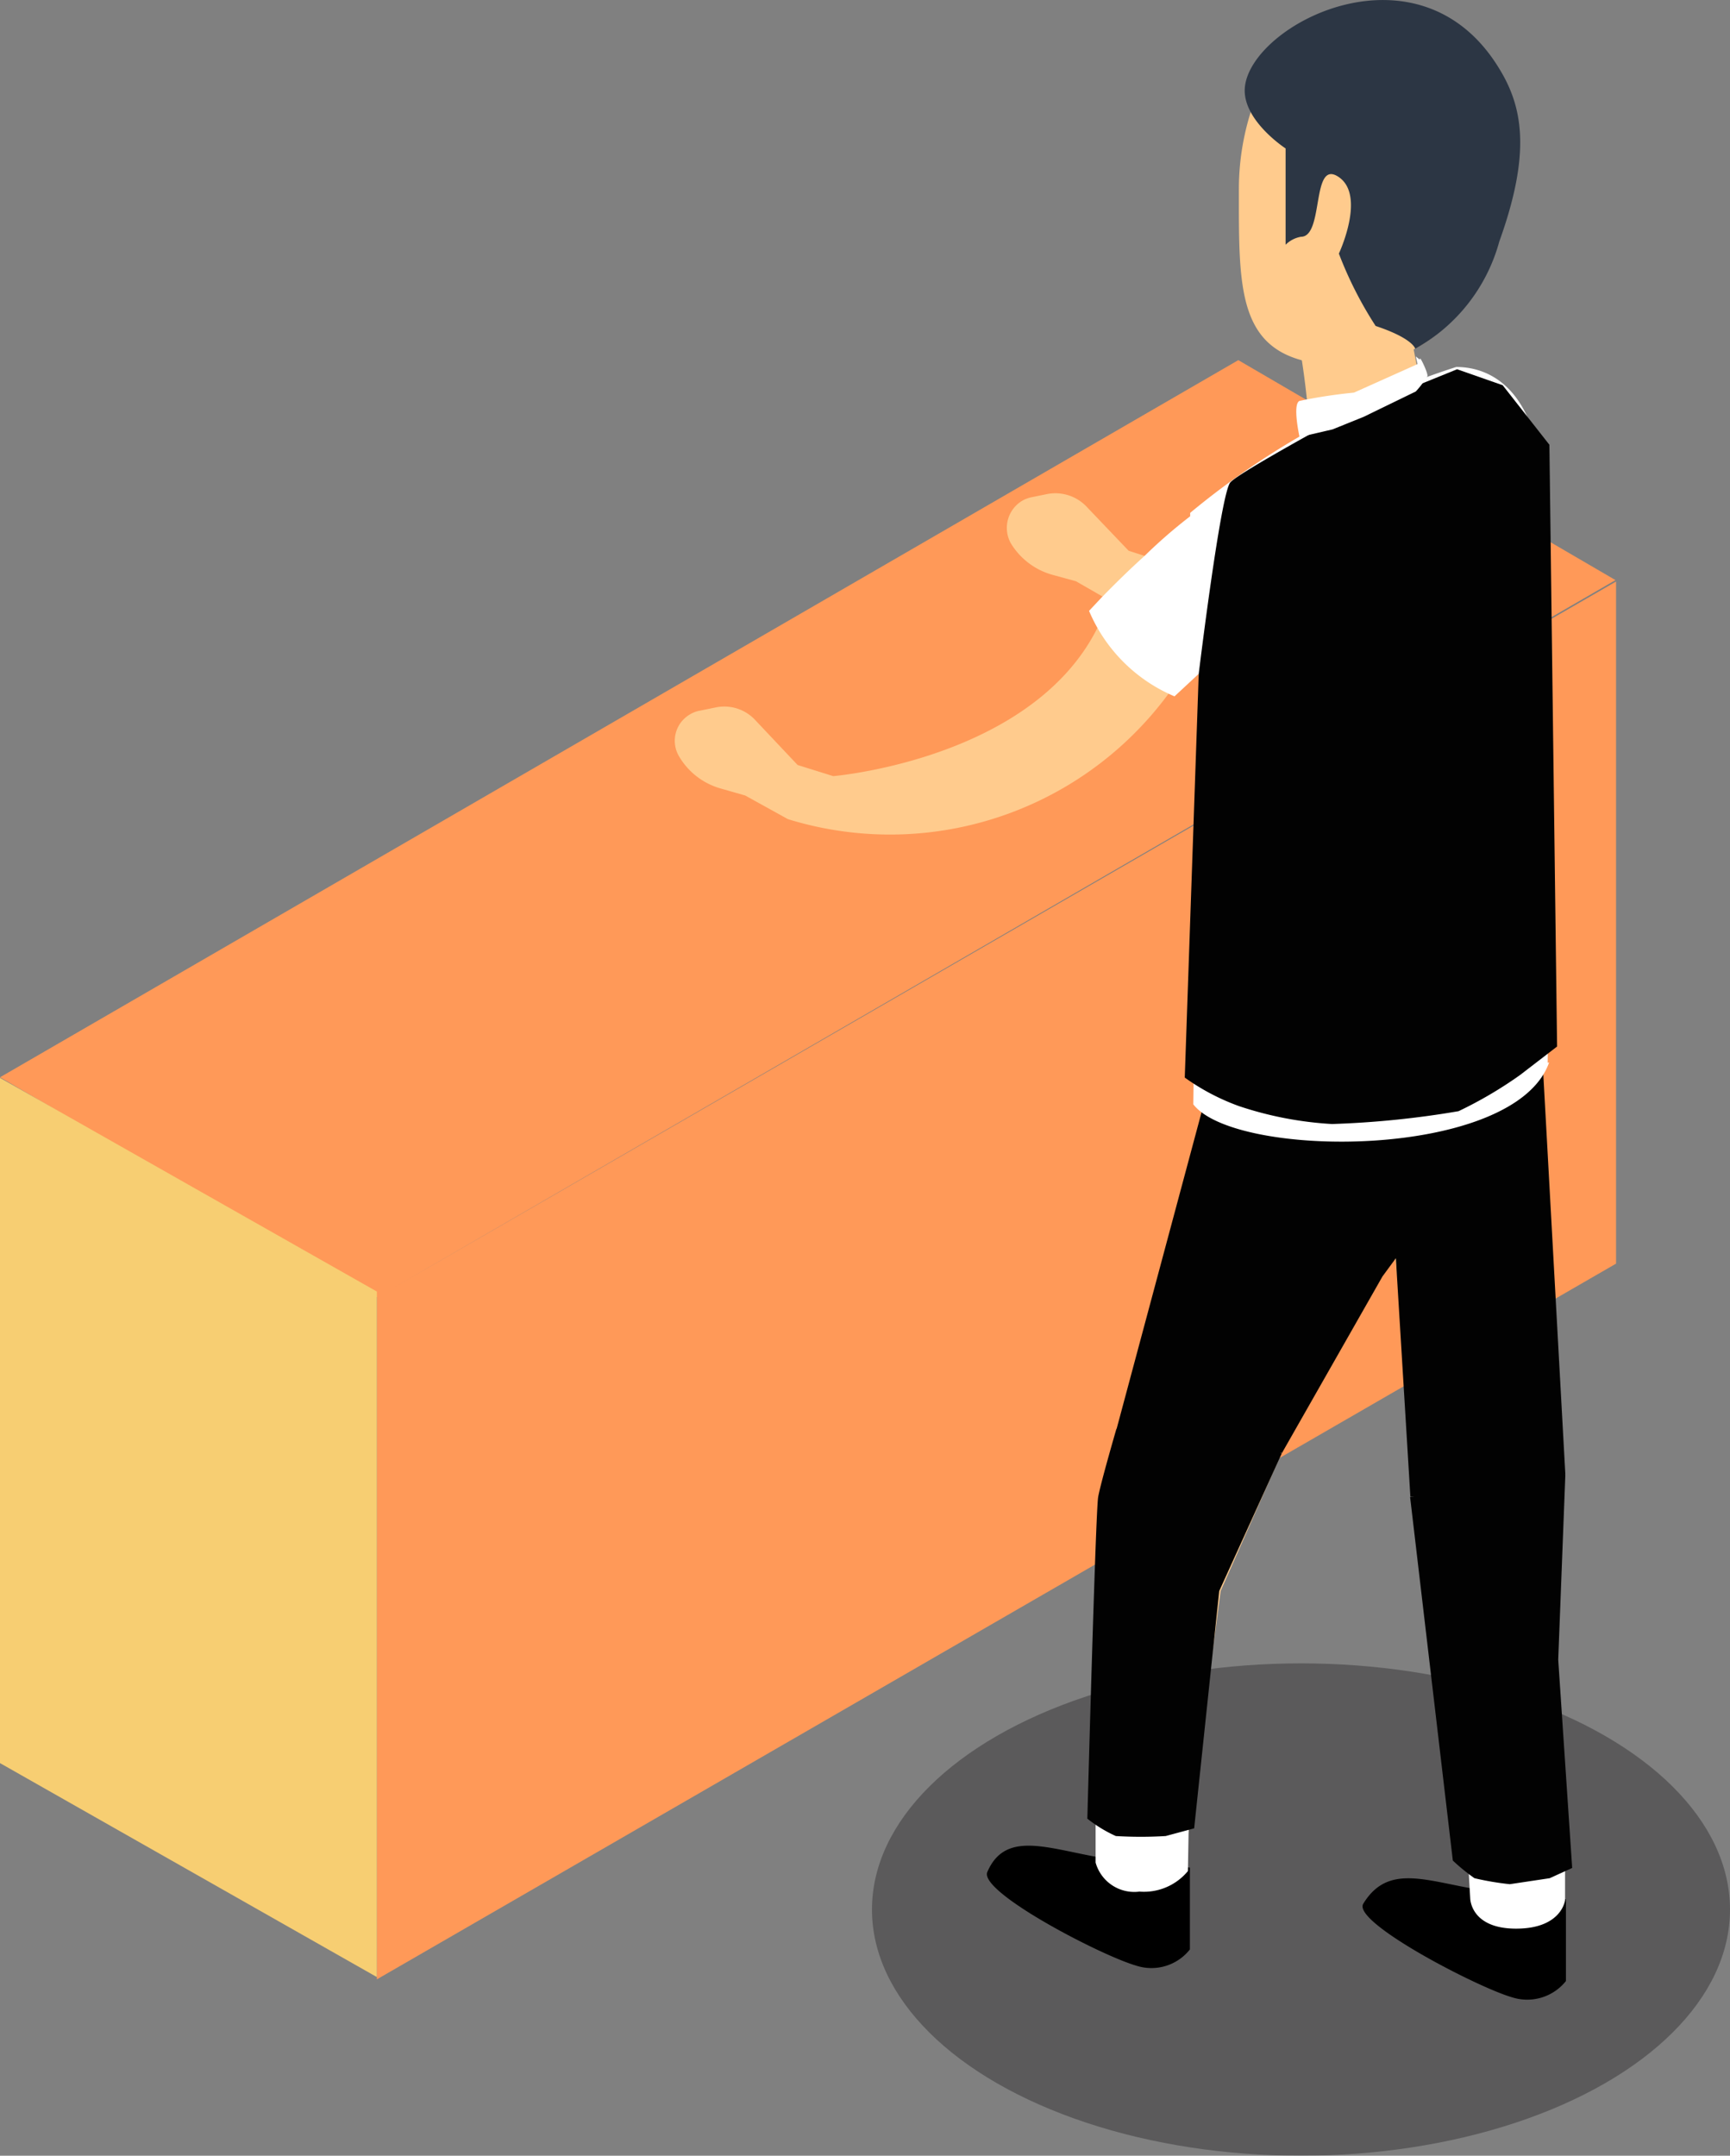 <svg xmlns="http://www.w3.org/2000/svg" viewBox="0 0 60.73 75.66"><rect x="0" y="0" width="60.73" height="75.66" fill="#808080" stroke="none"/><defs><style>.cls-1{fill:#ff9958;}.cls-1,.cls-2{fill-rule:evenodd;}.cls-2{fill:#f7ce72;}.cls-3{opacity:0.3;}.cls-4{fill:#020005;}.cls-5{fill:#ffcb8d;}.cls-6{fill:#2c3644;}.cls-7{fill:#020202;}.cls-8{fill:#fff;}</style></defs><title>收银</title><g id="图层_2" data-name="图层 2"><g id="收银"><polygon class="cls-1" points="13.77 45.22 56.71 20.36 43.47 12.64 0 37.81 13.23 45.53 13.23 69.47 56.73 44.35 56.73 20.41 13.77 45.22"/><path class="cls-2" d="M0,37.83l13.23,7.5V69.39L0,61.88Z"/><g class="cls-3"><ellipse class="cls-4" cx="45.67" cy="67.02" rx="15.06" ry="8.64"/></g><path d="M52.86,66.44c-2.38-.18-4-1.26-5,.37-.43.64,4,2.94,5.22,3.29a1.74,1.74,0,0,0,1.89-.57V66.66S54.17,66.55,52.86,66.44Z"/><path d="M45.2,23.44a2.51,2.51,0,0,1-1.2.3,2.05,2.05,0,0,1-.81-.16l-.11,0-3.35-1.94a.91.91,0,0,1-.24-.2c-.25-.32-.11-.73.4-1A3.78,3.78,0,0,1,42,20a4.86,4.86,0,0,1,1.77.66,4.78,4.78,0,0,1,1.35,1.3l.2.28c.34.61.45.87-.17,1.23Z"/><path d="M43.19,23.58l-.11,0-3.35-1.94a.91.91,0,0,1-.24-.2l.37.09A6.64,6.64,0,0,1,43.19,23.58Z"/><path class="cls-5" d="M45.53,11.65A29,29,0,0,1,46,15.6c2.73,1.14,4.19-.44,4.19-.44l-.87-4.46S45.29,11.13,45.53,11.65Z"/><path class="cls-5" d="M41.59,23.5a12.14,12.14,0,0,1-13.93,5.25l-1.5-.83-.84-.24a2.47,2.47,0,0,1-1.48-1.13,1.07,1.07,0,0,1,.37-1.47,1,1,0,0,1,.37-.14l.54-.11a1.48,1.48,0,0,1,1.39.44L28,26.85l1.25.39s7.92-.66,9.67-6.18ZM52.75,7.73c-.69,2.76-2.42,5.09-5.5,5.09-3.87,0-3.76-2.39-3.76-6.26A9,9,0,0,1,44,3.65l.91.7c0,.1.65,0,.66.1.26,2.27.22,1.47.22,1.47l.31-.08,1-.22Z"/><path class="cls-6" d="M43.7,3.06c-.11,1.15,1.43,2.15,1.43,2.15V8.59a1,1,0,0,1,.54-.28c.82,0,.35-2.75,1.32-2.1S47,8.9,47,8.9a13.48,13.48,0,0,0,1.29,2.54c1.32.44,1.39.8,1.39.8a6.15,6.15,0,0,0,2.95-3.76c1.12-3.11.83-4.72,0-6.07C49.83-2.2,43.92.83,43.7,3.06Z"/><path class="cls-5" d="M40.21,19.52c-.47.44-1,.93-1.5,1.42l-.94-.54-.84-.23a2.48,2.48,0,0,1-1.45-1.11,1.11,1.11,0,0,1,.43-1.5h0a1.15,1.15,0,0,1,.31-.11l.54-.11a1.51,1.51,0,0,1,1.39.45l1.47,1.54Zm2.5,18.56L39,52.52l-.4,11.54A1.41,1.41,0,0,0,40,65.14a2.07,2.07,0,0,0,1.7-.71l1.15-8.59,5.08-11.49,1-.54,2.68,21.72s0,1.08,1.61,1.08,1.72-1,1.72-1L53.82,36.22Z"/><path class="cls-7" d="M45,51l3.53-6.2.47-.64.51,8.37c1.61-.09,4.32.22,5.44-.78l-.86-15.61-11.67,2-3.22,12a.74.74,0,0,0,.59.75c1.56.27,3.93.71,5.19.09Z"/><path d="M39.66,65.33c-2.38-.18-4.26-1.34-5,.37-.31.7,4,2.94,5.23,3.29a1.72,1.72,0,0,0,1.88-.57V65.55S41,65.44,39.66,65.33Z"/><path class="cls-8" d="M51.54,65.4l.07,1.22s0,1.07,1.61,1.07,1.72-1,1.72-1V65.3A3.71,3.71,0,0,1,51.54,65.4ZM38.46,64l0,1.37A1.41,1.41,0,0,0,40,66.39a2,2,0,0,0,1.7-.72L41.73,64A4.49,4.49,0,0,1,38.46,64Z"/><path class="cls-8" d="M54.38,37.29c-1.21,3.42-11,3.4-12.49,1.47l.19-15.11-.85.79a5.63,5.63,0,0,1-3-3l.45-.48c.53-.54,1-1,1.49-1.44a17.74,17.74,0,0,1,1.61-1.4V18a28,28,0,0,1,9.34-5.12c1.32,0,3.06.94,3.06,5,0,1.8.09,3.09.15,6.58.07,4.15,0,12.84,0,12.84Z"/><path class="cls-7" d="M39.19,50.15s-.55,1.89-.64,2.39-.38,11.29-.38,11.29a4.73,4.73,0,0,0,1,.61,14.48,14.48,0,0,0,1.75,0l1-.27.88-8.33L45,51"/><path class="cls-7" d="M49.5,52.54,51,65.3a6.73,6.73,0,0,0,.76.62,10,10,0,0,0,1.24.21l1.4-.21.79-.36-.49-7.31.25-6.49"/><path class="cls-7" d="M43.19,16.93c-.34.38-1.11,6.72-1.11,6.72l-.49,14.17a7.84,7.84,0,0,0,1.9,1,12.5,12.5,0,0,0,3.27.63A32.51,32.51,0,0,0,51.2,39a14.44,14.44,0,0,0,2.16-1.27l1.3-1-.27-21.12-1.64-2.09-1.6-.56-3.89,1.58S43.54,16.55,43.19,16.93Z"/><path class="cls-8" d="M45.62,15.34s-.26-1.16,0-1.27a18,18,0,0,1,1.91-.29l2.23-1a1.92,1.92,0,0,1,.09-.19c0-.08.28.5.26.61a3.55,3.55,0,0,1-.41.54l-1.83.89-1.09.44Z"/><polygon class="cls-8" points="49.7 12.51 49.77 12.82 49.85 12.63 49.7 12.51"/></g></g></svg>